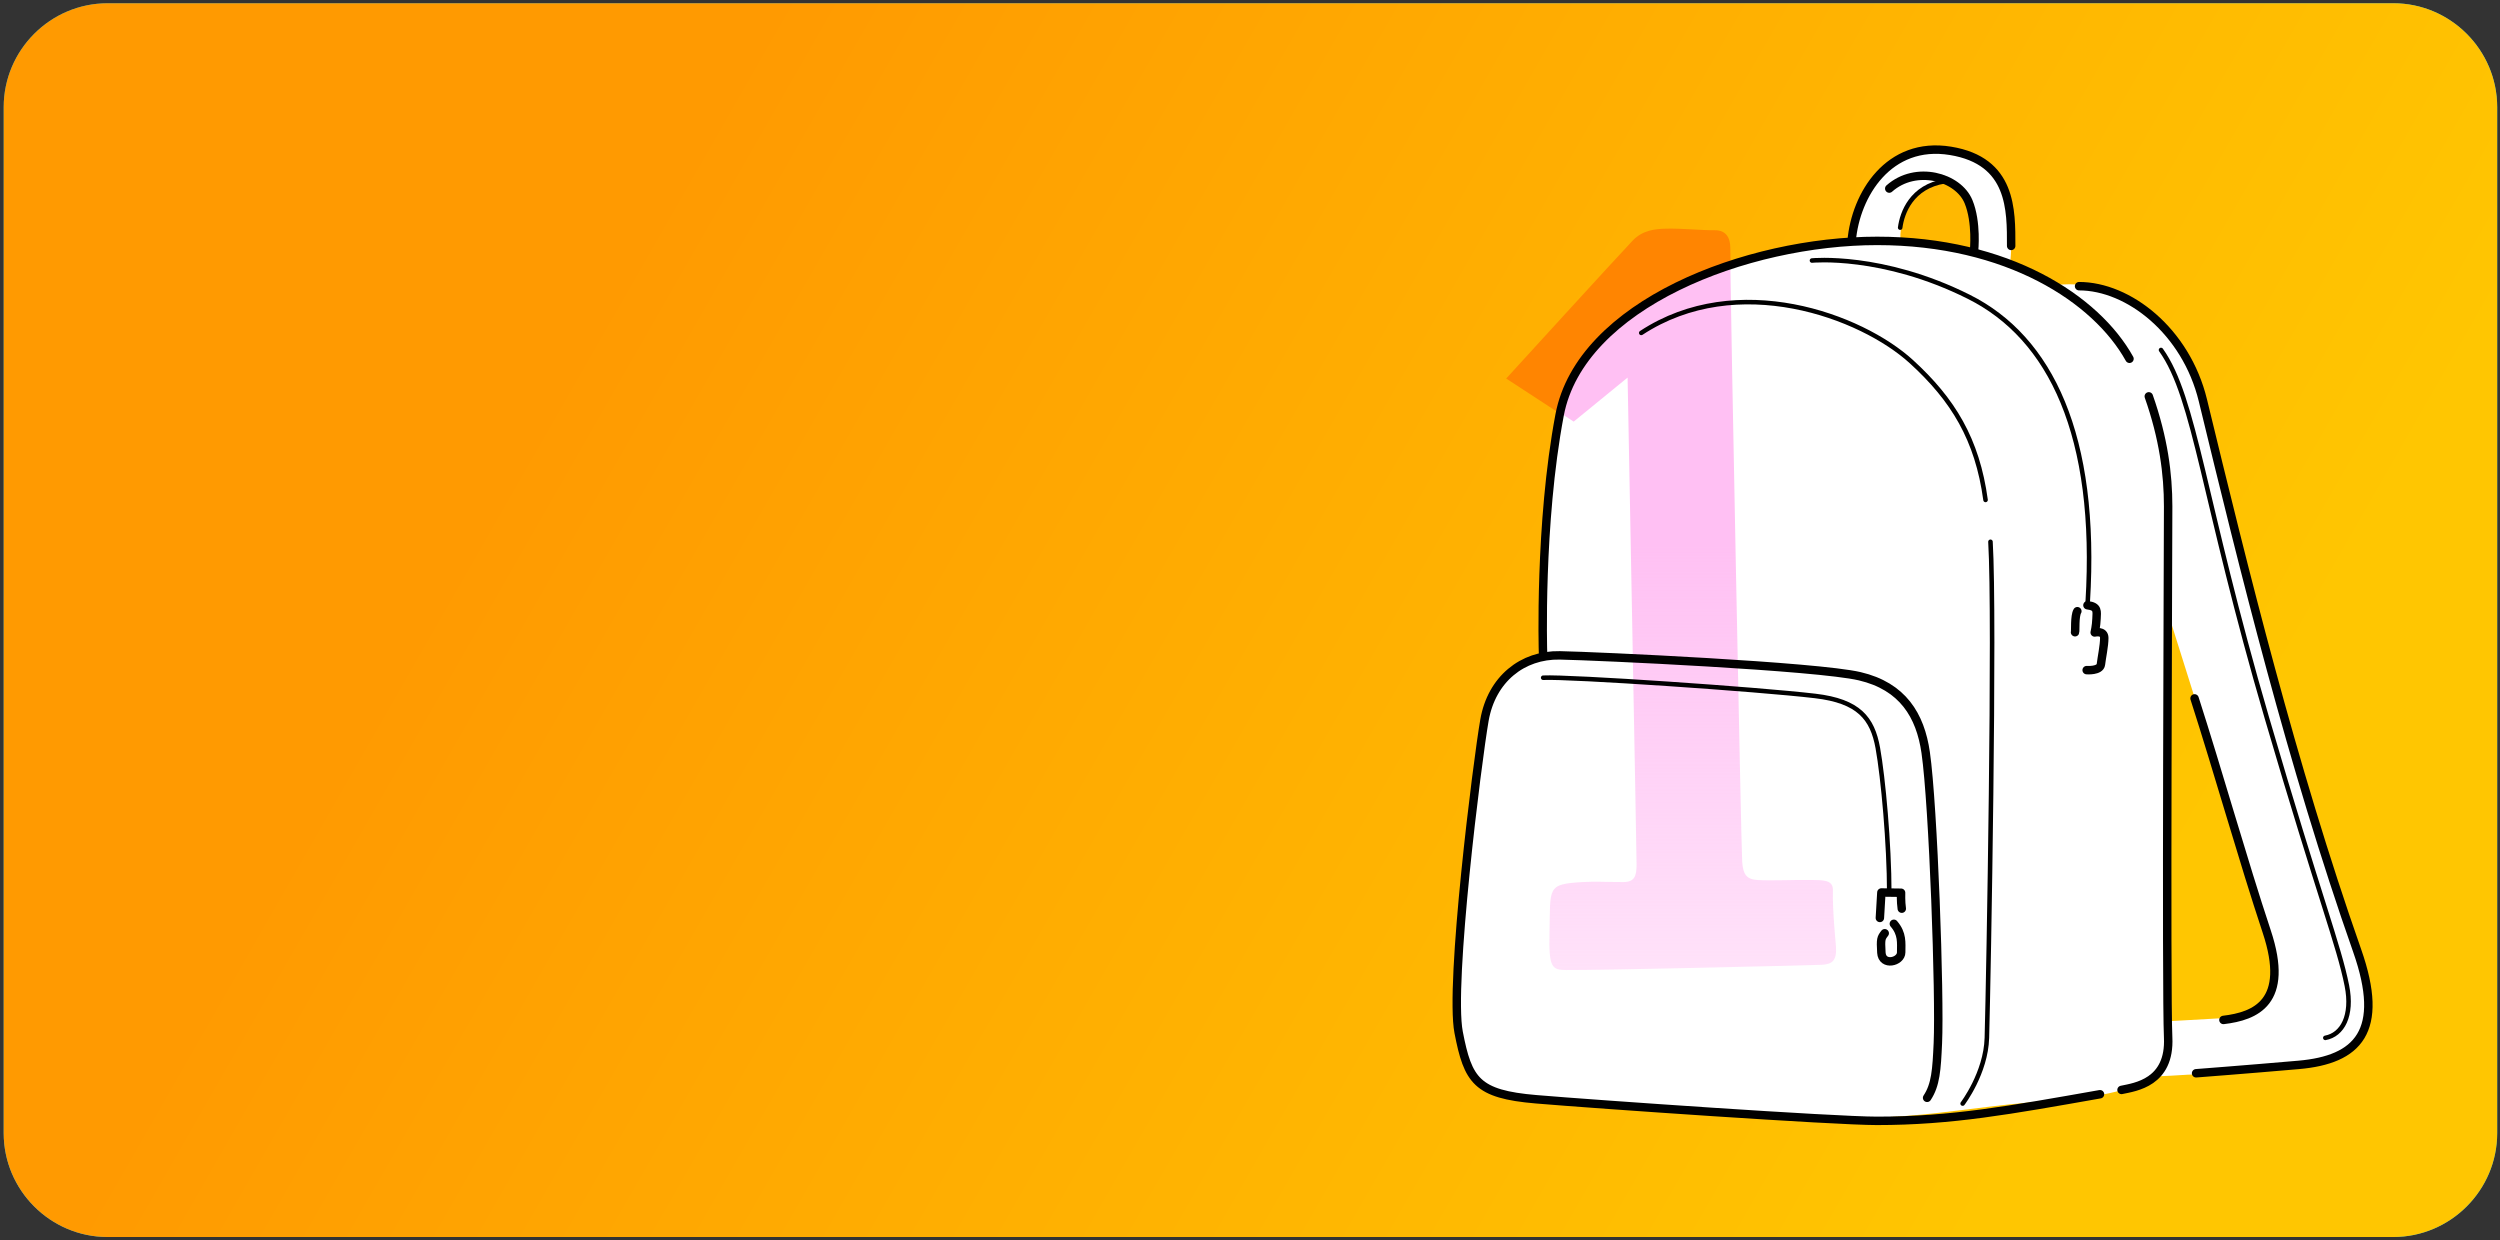 <svg width="385" height="191" viewBox="0 0 385 191" fill="none" xmlns="http://www.w3.org/2000/svg">
<rect x="0" y="0" width="385" height="191" fill="#333333" stroke="none"/>
<g clip-path="url(#clip0_4871_16833)">
<path d="M16.568 0.5L368.568 0.5C377.368 0.5 384.568 7.7 384.568 16.5L384.568 174.5C384.568 183.3 377.368 190.5 368.568 190.5L16.568 190.5C7.768 190.5 0.568 183.3 0.568 174.5L0.568 16.5C0.568 7.7 7.768 0.5 16.568 0.5Z" fill="url(#paint0_radial_4871_16833)"/>
<path d="M16.568 0.5L368.568 0.5C377.368 0.5 384.568 7.7 384.568 16.5L384.568 174.5C384.568 183.3 377.368 190.5 368.568 190.5L16.568 190.5C7.768 190.5 0.568 183.3 0.568 174.5L0.568 16.5C0.568 7.7 7.768 0.5 16.568 0.5Z" fill="url(#paint1_linear_4871_16833)"/>
<path d="M231.953 58.294C231.953 58.294 249.303 39.274 251.448 37.032C252.978 35.433 254.933 35.247 256.62 35.211C259.076 35.16 262.081 35.48 264.063 35.455C265.831 35.433 266.472 36.634 266.472 38.231C266.472 41.526 268.141 131.018 268.298 132.902C268.454 134.785 268.921 135.551 270.645 135.67C272.703 135.812 276.717 135.615 278.956 135.664C280.728 135.704 282.315 135.609 282.268 137.251C282.184 140.231 282.672 144.976 282.738 145.916C282.887 148.057 282.19 148.669 280.47 148.728C276.559 148.863 246.396 149.577 241.183 149.535C239 149.516 238.494 149.159 238.621 143.831C238.788 136.77 238.151 136.299 243.783 135.985C245.977 135.862 246.552 135.985 249.999 135.985C251.721 135.985 252.033 135.043 252.033 133.317C252.033 131.59 250.65 58.294 250.65 58.294L242.346 65.079L240.284 63.732L231.953 58.294Z" fill="#FF8501"/>
<path fill-rule="evenodd" clip-rule="evenodd" d="M316.552 43.902C328.14 42.557 336.838 52.385 339.007 61.848C341.176 71.313 357.675 131.505 362.381 144.826C367.088 158.146 363.405 163.028 354.496 164.078C346.234 165.05 332.699 165.772 331.388 165.797C331.684 165.979 327.575 168.803 316.004 169.51C311.51 169.785 307.479 170.285 303.509 170.778C296.756 171.616 290.175 172.433 281.772 172.085C274.121 171.767 262.627 170.934 252.893 170.228L252.892 170.228C245.648 169.703 239.378 169.248 236.394 169.13C229.399 168.853 225.624 166.915 224.519 157.776C223.416 148.638 227.412 117.384 228.546 110.346C229.533 104.223 235.272 101.6 237.567 101.126C237.489 100.581 237.545 77.854 240.033 65.168C242.522 52.481 252.165 46.762 262.43 42.498C271.215 38.85 285.138 37.091 285.138 37.091L285.146 37.039C285.573 34.14 287.286 22.535 299.343 22.949C312.201 23.39 309.505 40.938 309.505 40.938C309.505 40.938 314.69 42.602 316.552 43.902ZM303.995 38.715C303.995 38.715 304.702 29.712 299.69 27.955C294.68 29.003 292.618 32.179 292.649 36.958C296.892 37.141 303.995 38.715 303.995 38.715ZM350.056 145.999C347.951 139.086 333.949 94.627 333.949 94.627L333.804 157.277C333.804 157.277 337.649 157.059 342.8 156.768C347.951 156.476 352.161 152.912 350.056 145.999Z" fill="white"/>
<path d="M266.472 40.926C266.472 44.221 268.141 130.87 268.298 132.754C268.454 134.636 268.921 135.403 270.645 135.522C272.703 135.663 276.717 135.467 278.956 135.516C280.728 135.556 282.315 135.461 282.268 137.103C282.184 140.083 282.672 144.828 282.738 145.768C282.887 147.909 282.19 148.521 280.47 148.58C276.559 148.715 246.396 149.429 241.183 149.386C239 149.368 238.494 149.01 238.621 143.683C238.788 136.622 238.151 136.151 243.783 135.837C245.977 135.714 246.552 135.837 249.999 135.837C251.721 135.837 252.033 134.895 252.033 133.169C252.033 131.442 250.65 58.146 250.65 58.146L242.346 64.93L240.327 63.612C241.72 52.237 256.477 43.704 266.472 40.926Z" fill="url(#paint2_linear_4871_16833)"/>
<path d="M327.941 55.251C322.823 46.032 309.175 37.097 289.084 37.097C268.994 37.097 243.405 46.886 240.182 63.899C237.003 80.682 237.623 100.492 237.623 100.492" stroke="black" stroke-width="1.3" stroke-linecap="round" stroke-linejoin="round"/>
<path d="M296.774 169.065C298.101 167.073 298.246 164.741 298.431 160.646C298.763 153.334 297.734 124.072 296.554 115.884C295.729 110.165 293.018 105.691 286.391 104.14C279.761 102.588 245.954 101.037 240.209 100.926C234.465 100.816 229.714 104.583 228.609 110.899C227.503 117.213 223.196 151.56 224.631 158.984C226.068 166.407 227.393 168.512 236.564 169.287C245.734 170.063 282.405 172.611 289.041 172.611C300.532 172.611 309.59 170.949 323.399 168.512" stroke="black" stroke-width="1.3" stroke-linecap="round" stroke-linejoin="round"/>
<path d="M326.716 167.846C328.814 167.403 334.227 166.74 333.895 159.758C333.565 152.779 333.895 82.976 333.895 77.991C333.895 73.006 333.184 67.493 330.913 61.039" stroke="black" stroke-width="1.3" stroke-linecap="round" stroke-linejoin="round"/>
<path d="M320.177 44.072C327.784 44.072 336.653 50.965 339.249 61.673C345.568 87.722 352.939 117.762 363.001 146.394C367.38 158.855 363.096 163.2 353.992 163.994C345.919 164.697 338.196 165.284 338.196 165.284" stroke="black" stroke-width="1.3" stroke-linecap="round" stroke-linejoin="round"/>
<path d="M337.962 107.552C341.589 118.818 345.45 132.547 349.077 143.459C352.704 154.372 347.323 156.485 342.408 157.071" stroke="black" stroke-width="1.3" stroke-linecap="round" stroke-linejoin="round"/>
<path d="M309.719 37.873C309.719 32.372 309.874 24.779 300.37 23.229C290.868 21.68 285.769 29.97 285.151 37.099" stroke="black" stroke-width="1.3" stroke-linecap="round" stroke-linejoin="round"/>
<path d="M290.945 29.04C295.04 25.399 301.569 27.227 303.151 31.055C304.466 34.231 304.001 38.649 304.001 38.649" stroke="black" stroke-width="1.3" stroke-linecap="round" stroke-linejoin="round"/>
<path d="M291.654 142.263C292.991 143.815 292.782 145.198 292.782 146.664C292.782 148.132 289.856 148.844 289.731 146.706C289.605 144.568 289.688 144.455 290.248 143.721" stroke="black" stroke-width="1.3" stroke-linecap="round" stroke-linejoin="round"/>
<path d="M292.875 139.936C292.714 138.865 292.765 137.482 292.765 137.482L289.731 137.443L289.501 141.363" stroke="black" stroke-width="1.3" stroke-linecap="round" stroke-linejoin="round"/>
<path d="M321.467 93.206C323.14 93.406 322.902 94.165 322.862 95.286C322.823 96.405 322.582 97.403 322.582 97.403C322.582 97.403 324.057 97.043 324.057 98.243C324.057 99.444 323.659 101.282 323.541 102.32C323.42 103.36 321.346 103.2 321.346 103.2" stroke="black" stroke-width="1.3" stroke-linecap="round" stroke-linejoin="round"/>
<path d="M319.913 94.126C319.474 94.845 319.633 97.204 319.555 97.364" stroke="black" stroke-width="1.3" stroke-linecap="round" stroke-linejoin="round"/>
<path d="M332.796 53.897C338.105 61.347 339.231 76.839 349.115 110.61C357.271 138.478 360.174 145.549 361.418 151.789C362.341 156.412 360.732 159.348 358.1 159.831" stroke="black" stroke-width="0.7" stroke-linecap="round" stroke-linejoin="round"/>
<path d="M321.508 92.722C323.082 67.049 315.797 52.026 303.211 45.716C289.883 39.031 279.043 40.121 279.043 40.121" stroke="black" stroke-width="0.7" stroke-linecap="round" stroke-linejoin="round"/>
<path d="M252.752 51.269C267.546 41.562 286.625 48.633 294.366 55.705C300.764 61.547 304.507 67.651 305.774 76.989" stroke="black" stroke-width="0.7" stroke-linecap="round" stroke-linejoin="round"/>
<path d="M306.533 83.434C307.245 95.228 306.255 149.848 305.98 159.831C305.83 165.242 302.247 169.951 302.247 169.951" stroke="black" stroke-width="0.7" stroke-linecap="round" stroke-linejoin="round"/>
<path d="M290.945 137.438C290.945 130.055 290.011 119.761 289.182 115.185C288.352 110.61 286.26 107.97 279.539 107.178C270.725 106.138 241.692 104.162 237.648 104.37" stroke="black" stroke-width="0.7" stroke-linecap="round" stroke-linejoin="round"/>
<path d="M299.536 27.907C294.36 28.714 292.917 32.807 292.627 35.057" stroke="black" stroke-width="0.7" stroke-linecap="round" stroke-linejoin="round"/>
</g>
<defs>
<radialGradient id="paint0_radial_4871_16833" cx="0" cy="0" r="1" gradientUnits="userSpaceOnUse" gradientTransform="translate(226.537 114.446) rotate(74.954) scale(192.603 389.261)">
<stop stop-color="#4DCBFF"/>
<stop offset="1" stop-color="#009CDD"/>
</radialGradient>
<linearGradient id="paint1_linear_4871_16833" x1="104.857" y1="24.778" x2="325.906" y2="151.315" gradientUnits="userSpaceOnUse">
<stop stop-color="#FF9A01"/>
<stop offset="1" stop-color="#FFC601"/>
</linearGradient>
<linearGradient id="paint2_linear_4871_16833" x1="257.355" y1="83.474" x2="257.355" y2="206.268" gradientUnits="userSpaceOnUse">
<stop stop-color="#FFC0F3"/>
<stop offset="1" stop-color="#FFC0F3" stop-opacity="0"/>
</linearGradient>
<clipPath id="clip0_4871_16833">
<rect width="384" height="190" fill="white" transform="translate(0.568 0.5)"/>
</clipPath>
</defs>
</svg>
